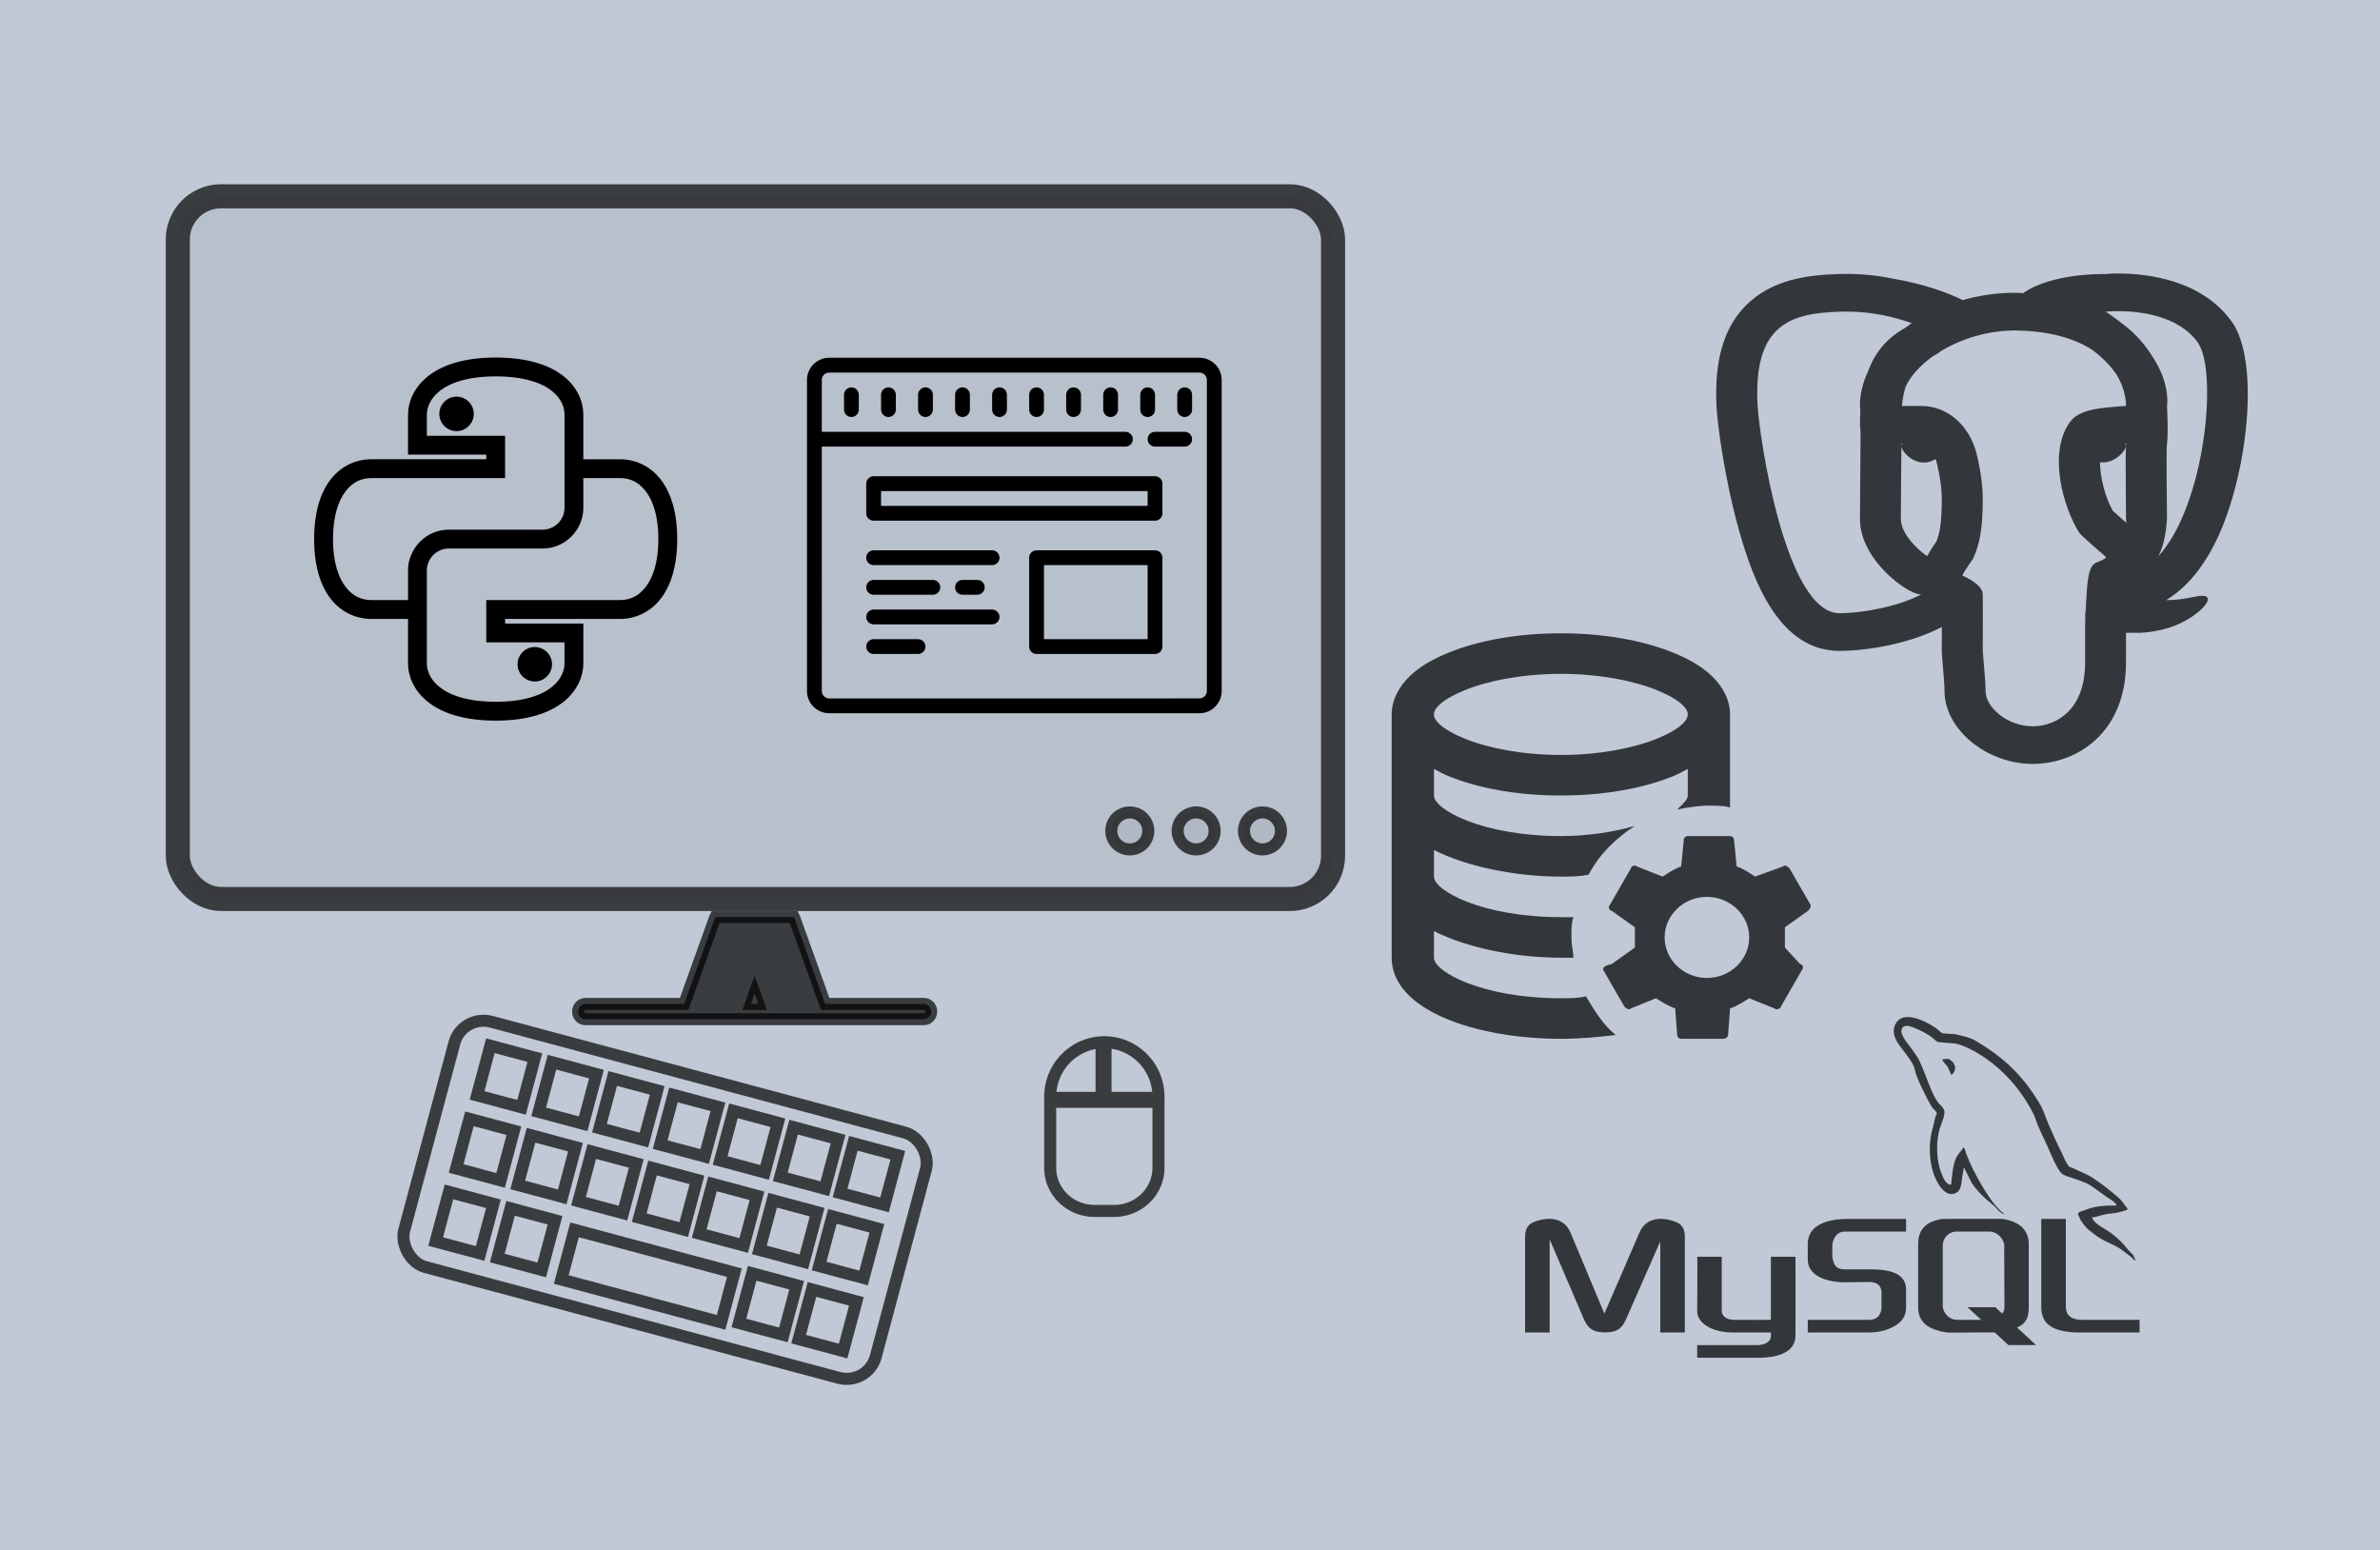 <?xml version="1.0" encoding="UTF-8" standalone="no"?>
<!-- Created with Inkscape (http://www.inkscape.org/) -->

<svg
   xmlns:dc="http://purl.org/dc/elements/1.1/"
   xmlns:cc="http://creativecommons.org/ns#"
   xmlns:rdf="http://www.w3.org/1999/02/22-rdf-syntax-ns#"
   xmlns:svg="http://www.w3.org/2000/svg"
   xmlns="http://www.w3.org/2000/svg"
   xmlns:sodipodi="http://sodipodi.sourceforge.net/DTD/sodipodi-0.dtd"
   xmlns:inkscape="http://www.inkscape.org/namespaces/inkscape"
   width="197.779mm"
   height="128.824mm"
   viewBox="0 0 197.779 128.824"
   version="1.1"
   id="svg8"
   sodipodi:docname="bg_db.svg"
   inkscape:version="0.92.2 5c3e80d, 2017-08-06">
  <defs
     id="defs2" />
  <sodipodi:namedview
     id="base"
     pagecolor="#ffffff"
     bordercolor="#666666"
     borderopacity="1.0"
     inkscape:pageopacity="0.0"
     inkscape:pageshadow="2"
     inkscape:zoom="1"
     inkscape:cx="223.83988"
     inkscape:cy="297.45808"
     inkscape:document-units="mm"
     inkscape:current-layer="layer1"
     showgrid="false"
     inkscape:measure-start="536.517,806.986"
     inkscape:measure-end="598.515,798.021"
     inkscape:window-width="1920"
     inkscape:window-height="1025"
     inkscape:window-x="0"
     inkscape:window-y="27"
     inkscape:window-maximized="1"
     fit-margin-top="0"
     fit-margin-left="0"
     fit-margin-right="0"
     fit-margin-bottom="0" />
  <g
     inkscape:label="Capa 1"
     inkscape:groupmode="layer"
     id="layer1"
     transform="translate(-10.351,-7.191)">
    <rect
       style="opacity:0.699;fill:#a5b1c2;fill-opacity:1;fill-rule:nonzero;stroke:#000000;stroke-width:0;stroke-linecap:square;stroke-linejoin:miter;stroke-miterlimit:4;stroke-dasharray:none;stroke-dashoffset:10.016;stroke-opacity:1;paint-order:markers fill stroke"
       id="rect5088"
       width="197.779"
       height="128.824"
       x="10.351"
       y="7.191"
       rx="0"
       ry="0" />
    <path
       style="opacity:0.699;fill:#000000;fill-opacity:1;fill-rule:nonzero;stroke:#000000;stroke-width:1;stroke-linecap:square;stroke-linejoin:miter;stroke-miterlimit:4;stroke-dasharray:none;stroke-dashoffset:10.016;stroke-opacity:1;paint-order:markers fill stroke"
       d="m 69.806,83.39 c -0.02,0.04 -0.042,0.079 -0.057,0.12 l -2.544,7.1 h -8.195 c -0.34,0 -0.614,0.274 -0.614,0.614 v 0.041 c 0,0.34 0.274,0.614 0.614,0.614 h 28.105 c 0.34,0 0.614,-0.274 0.614,-0.614 v -0.041 c 0,-0.34 -0.274,-0.614 -0.614,-0.614 H 78.92 L 76.376,83.511 c -0.015,-0.041 -0.033,-0.082 -0.053,-0.121 z m 3.256,6.359 0.309,0.862 h -0.617 z"
       id="rect5110-1-9"
       inkscape:connector-curvature="0" />
    <g
       id="g4896"
       transform="translate(-11.569,-8.795)"
       style="stroke:#000000;stroke-width:1;stroke-miterlimit:4;stroke-dasharray:none;stroke-opacity:1">
      <rect
         transform="rotate(15)"
         ry="2.486"
         rx="2.517"
         y="81.208"
         x="84.215"
         height="21.107"
         width="40.567"
         id="rect4506"
         style="opacity:0.699;fill:#000000;fill-opacity:0;fill-rule:nonzero;stroke:#000000;stroke-width:1;stroke-linecap:round;stroke-linejoin:bevel;stroke-miterlimit:4;stroke-dasharray:none;stroke-dashoffset:10.016;stroke-opacity:1;paint-order:markers fill stroke" />
      <g
         transform="translate(-4.677,-1.203)"
         id="g4543"
         style="stroke:#000000;stroke-width:1;stroke-miterlimit:4;stroke-dasharray:none;stroke-opacity:1">
        <rect
           style="opacity:0.699;fill:#000000;fill-opacity:0;fill-rule:nonzero;stroke:#000000;stroke-width:1;stroke-linecap:round;stroke-linejoin:miter;stroke-miterlimit:4;stroke-dasharray:none;stroke-dashoffset:10.016;stroke-opacity:1;paint-order:markers fill stroke"
           id="rect4508"
           width="3.826"
           height="4.272"
           x="91.991"
           y="83.105"
           rx="0"
           ry="0"
           transform="rotate(15)"
           inkscape:transform-center-x="6.4490444"
           inkscape:transform-center-y="-4.8923054" />
        <rect
           style="opacity:0.699;fill:#000000;fill-opacity:0;fill-rule:nonzero;stroke:#000000;stroke-width:1;stroke-linecap:round;stroke-linejoin:miter;stroke-miterlimit:4;stroke-dasharray:none;stroke-dashoffset:10.016;stroke-opacity:1;paint-order:markers fill stroke"
           id="rect4508-3"
           width="3.826"
           height="4.272"
           x="91.881"
           y="89.421"
           rx="0"
           ry="0"
           transform="rotate(15)"
           inkscape:transform-center-x="6.4490444"
           inkscape:transform-center-y="-4.8923054" />
        <rect
           style="opacity:0.699;fill:#000000;fill-opacity:0;fill-rule:nonzero;stroke:#000000;stroke-width:1;stroke-linecap:round;stroke-linejoin:miter;stroke-miterlimit:4;stroke-dasharray:none;stroke-dashoffset:10.016;stroke-opacity:1;paint-order:markers fill stroke"
           id="rect4508-3-6"
           width="3.826"
           height="4.272"
           x="91.81"
           y="95.726"
           rx="0"
           ry="0"
           transform="rotate(15)"
           inkscape:transform-center-x="6.4490444"
           inkscape:transform-center-y="-4.8923054" />
      </g>
      <g
         transform="translate(-9.02,-2.856)"
         id="g4650"
         style="stroke:#000000;stroke-width:1;stroke-miterlimit:4;stroke-dasharray:none;stroke-opacity:1">
        <rect
           style="opacity:0.699;fill:#000000;fill-opacity:0;fill-rule:nonzero;stroke:#000000;stroke-width:1;stroke-linecap:round;stroke-linejoin:miter;stroke-miterlimit:4;stroke-dasharray:none;stroke-dashoffset:10.016;stroke-opacity:1;paint-order:markers fill stroke"
           id="rect4508-5"
           width="3.826"
           height="4.272"
           x="127.849"
           y="83.602"
           rx="0"
           ry="0"
           transform="rotate(15)"
           inkscape:transform-center-x="6.4490444"
           inkscape:transform-center-y="-4.8923054" />
        <rect
           style="opacity:0.699;fill:#000000;fill-opacity:0;fill-rule:nonzero;stroke:#000000;stroke-width:1;stroke-linecap:round;stroke-linejoin:miter;stroke-miterlimit:4;stroke-dasharray:none;stroke-dashoffset:10.016;stroke-opacity:1;paint-order:markers fill stroke"
           id="rect4508-3-3"
           width="3.826"
           height="4.272"
           x="127.739"
           y="89.917"
           rx="0"
           ry="0"
           transform="rotate(15)"
           inkscape:transform-center-x="6.4490444"
           inkscape:transform-center-y="-4.8923054" />
        <rect
           style="opacity:0.699;fill:#000000;fill-opacity:0;fill-rule:nonzero;stroke:#000000;stroke-width:1;stroke-linecap:round;stroke-linejoin:miter;stroke-miterlimit:4;stroke-dasharray:none;stroke-dashoffset:10.016;stroke-opacity:1;paint-order:markers fill stroke"
           id="rect4508-3-6-5"
           width="3.826"
           height="4.272"
           x="127.668"
           y="96.223"
           rx="0"
           ry="0"
           transform="rotate(15)"
           inkscape:transform-center-x="6.4490444"
           inkscape:transform-center-y="-4.8923054" />
      </g>
      <g
         id="g4543-6"
         transform="translate(0.443,0.164)"
         style="stroke:#000000;stroke-width:1;stroke-miterlimit:4;stroke-dasharray:none;stroke-opacity:1">
        <rect
           style="opacity:0.699;fill:#000000;fill-opacity:0;fill-rule:nonzero;stroke:#000000;stroke-width:1;stroke-linecap:round;stroke-linejoin:miter;stroke-miterlimit:4;stroke-dasharray:none;stroke-dashoffset:10.016;stroke-opacity:1;paint-order:markers fill stroke"
           id="rect4508-2"
           width="3.826"
           height="4.272"
           x="91.991"
           y="83.105"
           rx="0"
           ry="0"
           transform="rotate(15)"
           inkscape:transform-center-x="6.4490444"
           inkscape:transform-center-y="-4.8923054" />
        <rect
           style="opacity:0.699;fill:#000000;fill-opacity:0;fill-rule:nonzero;stroke:#000000;stroke-width:1;stroke-linecap:round;stroke-linejoin:miter;stroke-miterlimit:4;stroke-dasharray:none;stroke-dashoffset:10.016;stroke-opacity:1;paint-order:markers fill stroke"
           id="rect4508-3-9"
           width="3.826"
           height="4.272"
           x="91.881"
           y="89.421"
           rx="0"
           ry="0"
           transform="rotate(15)"
           inkscape:transform-center-x="6.4490444"
           inkscape:transform-center-y="-4.8923054" />
        <rect
           style="opacity:0.699;fill:#000000;fill-opacity:0;fill-rule:nonzero;stroke:#000000;stroke-width:1;stroke-linecap:round;stroke-linejoin:miter;stroke-miterlimit:4;stroke-dasharray:none;stroke-dashoffset:10.016;stroke-opacity:1;paint-order:markers fill stroke"
           id="rect4508-3-6-1"
           width="3.826"
           height="4.272"
           x="91.81"
           y="95.726"
           rx="0"
           ry="0"
           transform="rotate(15)"
           inkscape:transform-center-x="6.4490444"
           inkscape:transform-center-y="-4.8923054" />
      </g>
      <g
         transform="translate(-5.212,-1.069)"
         id="g4690"
         style="stroke:#000000;stroke-width:1;stroke-miterlimit:4;stroke-dasharray:none;stroke-opacity:1">
        <rect
           style="opacity:0.699;fill:#000000;fill-opacity:0;fill-rule:nonzero;stroke:#000000;stroke-width:1;stroke-linecap:round;stroke-linejoin:miter;stroke-miterlimit:4;stroke-dasharray:none;stroke-dashoffset:10.016;stroke-opacity:1;paint-order:markers fill stroke"
           id="rect4508-2-7"
           width="3.826"
           height="4.272"
           x="118.564"
           y="82.851"
           rx="0"
           ry="0"
           transform="rotate(15)"
           inkscape:transform-center-x="6.4490444"
           inkscape:transform-center-y="-4.8923054" />
        <rect
           style="opacity:0.699;fill:#000000;fill-opacity:0;fill-rule:nonzero;stroke:#000000;stroke-width:1;stroke-linecap:round;stroke-linejoin:miter;stroke-miterlimit:4;stroke-dasharray:none;stroke-dashoffset:10.016;stroke-opacity:1;paint-order:markers fill stroke"
           id="rect4508-3-9-0"
           width="3.826"
           height="4.272"
           x="118.455"
           y="89.166"
           rx="0"
           ry="0"
           transform="rotate(15)"
           inkscape:transform-center-x="6.4490444"
           inkscape:transform-center-y="-4.8923054" />
        <rect
           style="opacity:0.699;fill:#000000;fill-opacity:0;fill-rule:nonzero;stroke:#000000;stroke-width:1;stroke-linecap:round;stroke-linejoin:miter;stroke-miterlimit:4;stroke-dasharray:none;stroke-dashoffset:10.016;stroke-opacity:1;paint-order:markers fill stroke"
           id="rect4508-3-6-1-9"
           width="3.826"
           height="4.272"
           x="118.383"
           y="95.472"
           rx="0"
           ry="0"
           transform="rotate(15)"
           inkscape:transform-center-x="6.4490444"
           inkscape:transform-center-y="-4.8923054" />
      </g>
      <rect
         inkscape:transform-center-y="-4.8923054"
         inkscape:transform-center-x="6.4490444"
         transform="rotate(15)"
         ry="0"
         rx="0"
         y="96.12"
         x="97.878"
         height="4.272"
         width="13.752"
         id="rect4508-3-6-5-3"
         style="opacity:0.699;fill:#000000;fill-opacity:0;fill-rule:nonzero;stroke:#000000;stroke-width:1;stroke-linecap:round;stroke-linejoin:miter;stroke-miterlimit:4;stroke-dasharray:none;stroke-dashoffset:10.016;stroke-opacity:1;paint-order:markers fill stroke" />
      <g
         transform="translate(-6.548,-2.238)"
         id="g4769"
         style="stroke:#000000;stroke-width:1;stroke-miterlimit:4;stroke-dasharray:none;stroke-opacity:1">
        <rect
           style="opacity:0.699;fill:#000000;fill-opacity:0;fill-rule:nonzero;stroke:#000000;stroke-width:1;stroke-linecap:round;stroke-linejoin:miter;stroke-miterlimit:4;stroke-dasharray:none;stroke-dashoffset:10.016;stroke-opacity:1;paint-order:markers fill stroke"
           id="rect4508-2-8"
           width="3.826"
           height="4.272"
           x="104.593"
           y="83.617"
           rx="0"
           ry="0"
           transform="rotate(15)"
           inkscape:transform-center-x="6.4490444"
           inkscape:transform-center-y="-4.8923054" />
        <rect
           style="opacity:0.699;fill:#000000;fill-opacity:0;fill-rule:nonzero;stroke:#000000;stroke-width:1;stroke-linecap:round;stroke-linejoin:miter;stroke-miterlimit:4;stroke-dasharray:none;stroke-dashoffset:10.016;stroke-opacity:1;paint-order:markers fill stroke"
           id="rect4508-3-9-7"
           width="3.826"
           height="4.272"
           x="104.483"
           y="89.932"
           rx="0"
           ry="0"
           transform="rotate(15)"
           inkscape:transform-center-x="6.4490444"
           inkscape:transform-center-y="-4.8923054" />
      </g>
      <g
         id="g4769-0"
         transform="translate(-1.501,-0.872)"
         style="stroke:#000000;stroke-width:1;stroke-miterlimit:4;stroke-dasharray:none;stroke-opacity:1">
        <rect
           style="opacity:0.699;fill:#000000;fill-opacity:0;fill-rule:nonzero;stroke:#000000;stroke-width:1;stroke-linecap:round;stroke-linejoin:miter;stroke-miterlimit:4;stroke-dasharray:none;stroke-dashoffset:10.016;stroke-opacity:1;paint-order:markers fill stroke"
           id="rect4508-2-8-2"
           width="3.826"
           height="4.272"
           x="104.593"
           y="83.617"
           rx="0"
           ry="0"
           transform="rotate(15)"
           inkscape:transform-center-x="6.4490444"
           inkscape:transform-center-y="-4.8923054" />
        <rect
           style="opacity:0.699;fill:#000000;fill-opacity:0;fill-rule:nonzero;stroke:#000000;stroke-width:1;stroke-linecap:round;stroke-linejoin:miter;stroke-miterlimit:4;stroke-dasharray:none;stroke-dashoffset:10.016;stroke-opacity:1;paint-order:markers fill stroke"
           id="rect4508-3-9-7-3"
           width="3.826"
           height="4.272"
           x="104.483"
           y="89.932"
           rx="0"
           ry="0"
           transform="rotate(15)"
           inkscape:transform-center-x="6.4490444"
           inkscape:transform-center-y="-4.8923054" />
      </g>
      <g
         id="g4769-0-7"
         transform="translate(3.483,0.45)"
         style="stroke:#000000;stroke-width:1;stroke-miterlimit:4;stroke-dasharray:none;stroke-opacity:1">
        <rect
           style="opacity:0.699;fill:#000000;fill-opacity:0;fill-rule:nonzero;stroke:#000000;stroke-width:1;stroke-linecap:round;stroke-linejoin:miter;stroke-miterlimit:4;stroke-dasharray:none;stroke-dashoffset:10.016;stroke-opacity:1;paint-order:markers fill stroke"
           id="rect4508-2-8-2-5"
           width="3.826"
           height="4.272"
           x="104.593"
           y="83.617"
           rx="0"
           ry="0"
           transform="rotate(15)"
           inkscape:transform-center-x="6.4490444"
           inkscape:transform-center-y="-4.8923054" />
        <rect
           style="opacity:0.699;fill:#000000;fill-opacity:0;fill-rule:nonzero;stroke:#000000;stroke-width:1;stroke-linecap:round;stroke-linejoin:miter;stroke-miterlimit:4;stroke-dasharray:none;stroke-dashoffset:10.016;stroke-opacity:1;paint-order:markers fill stroke"
           id="rect4508-3-9-7-3-9"
           width="3.826"
           height="4.272"
           x="104.483"
           y="89.932"
           rx="0"
           ry="0"
           transform="rotate(15)"
           inkscape:transform-center-x="6.4490444"
           inkscape:transform-center-y="-4.8923054" />
      </g>
    </g>
    <g
       id="g5484"
       style="fill:#000000;fill-opacity:0.067;stroke:#000000;stroke-opacity:1"
       transform="translate(0.003,0.004)">
      <g
         transform="translate(0,0.529)"
         id="g5116"
         style="fill:#000000;fill-opacity:0.067;stroke:#000000;stroke-opacity:1">
        <rect
           style="opacity:0.699;fill:#000000;fill-opacity:0.067;fill-rule:nonzero;stroke:#000000;stroke-width:2;stroke-linecap:round;stroke-linejoin:bevel;stroke-miterlimit:4;stroke-dasharray:none;stroke-dashoffset:10.016;stroke-opacity:1;paint-order:markers fill stroke"
           id="rect4504"
           width="96.004"
           height="58.389"
           x="25.123"
           y="22.968"
           rx="3.591"
           ry="3.591" />
        <circle
           style="opacity:0.699;fill:#000000;fill-opacity:0.067;fill-rule:nonzero;stroke:#000000;stroke-width:1;stroke-linecap:round;stroke-linejoin:miter;stroke-miterlimit:4;stroke-dasharray:none;stroke-dashoffset:10.016;stroke-opacity:1;paint-order:markers fill stroke"
           id="path4898"
           cx="115.26"
           cy="75.701"
           r="1.537" />
        <circle
           style="opacity:0.699;fill:#000000;fill-opacity:0.067;fill-rule:nonzero;stroke:#000000;stroke-width:1;stroke-linecap:round;stroke-linejoin:miter;stroke-miterlimit:4;stroke-dasharray:none;stroke-dashoffset:10.016;stroke-opacity:1;paint-order:markers fill stroke"
           id="path4898-7"
           cx="109.748"
           cy="75.701"
           r="1.537" />
        <circle
           style="opacity:0.699;fill:#000000;fill-opacity:0.067;fill-rule:nonzero;stroke:#000000;stroke-width:1;stroke-linecap:round;stroke-linejoin:miter;stroke-miterlimit:4;stroke-dasharray:none;stroke-dashoffset:10.016;stroke-opacity:1;paint-order:markers fill stroke"
           id="path4898-7-8"
           cx="104.235"
           cy="75.701"
           r="1.537" />
      </g>
    </g>
    <path
       style="opacity:0.699;fill:#000000;fill-opacity:0;fill-rule:nonzero;stroke:#000000;stroke-width:1;stroke-linecap:round;stroke-linejoin:miter;stroke-miterlimit:4;stroke-dasharray:none;stroke-dashoffset:10.016;stroke-opacity:1;paint-order:markers fill stroke"
       d="m 102.121,93.793 a 4.5,4.536 0 0 0 -4.5,4.536 4.5,4.536 0 0 0 0.001,0.025 c -2.9e-5,0.006 -0.001,0.011 -0.001,0.017 v 0.046 h 4.272 V 93.827 h 0.329 v 4.59 h 4.4 v -0.046 c 0,-0.007 -0.001,-0.014 -0.001,-0.021 a 4.5,4.536 0 0 0 0.001,-0.022 4.5,4.536 0 0 0 -4.5,-4.536 z m -4.5,4.952 v 5.474 c 0,1.989 1.647,3.59 3.692,3.59 h 1.616 c 2.045,0 3.692,-1.601 3.692,-3.59 v -5.474 z"
       id="path4930"
       inkscape:connector-curvature="0" />
    <path
       id="path5066"
       d="m 51.542,37.033 c -2.638,0 -4.429,0.63 -5.567,1.544 -1.137,0.914 -1.585,2.089 -1.585,3.068 v 2.539 0.65 h 0.65 5.851 v 0.65 h -9.691 c -1.189,0 -2.395,0.515 -3.251,1.605 -0.855,1.09 -1.361,2.714 -1.361,4.896 0,2.182 0.506,3.806 1.361,4.896 0.855,1.09 2.061,1.605 3.251,1.605 h 3.19 v 3.84 c 0,0.979 0.447,2.154 1.585,3.068 1.137,0.914 2.928,1.544 5.567,1.544 2.638,0 4.429,-0.63 5.567,-1.544 1.137,-0.914 1.585,-2.089 1.585,-3.068 V 59.787 59.137 H 58.043 52.192 V 58.487 h 9.691 c 1.189,0 2.395,-0.515 3.251,-1.605 0.855,-1.09 1.361,-2.714 1.361,-4.896 0,-2.182 -0.506,-3.806 -1.361,-4.896 -0.855,-1.09 -2.061,-1.605 -3.251,-1.605 h -3.19 v -3.84 c 0,-1.003 -0.445,-2.182 -1.585,-3.088 -1.14,-0.906 -2.931,-1.524 -5.567,-1.524 z m 0,1.3 c 2.435,0 3.911,0.569 4.754,1.239 0.843,0.67 1.097,1.45 1.097,2.072 v 3.84 3.901 c 0,1.076 -0.875,1.95 -1.95,1.95 h -7.801 c -1.339,0 -2.491,0.826 -2.986,1.991 -0.083,0.194 -0.16,0.399 -0.203,0.609 -0.044,0.211 -0.061,0.427 -0.061,0.65 v 2.6 h -3.19 c -0.826,0 -1.591,-0.322 -2.214,-1.117 -0.624,-0.795 -1.097,-2.105 -1.097,-4.083 0,-1.979 0.473,-3.289 1.097,-4.083 0.624,-0.795 1.389,-1.117 2.214,-1.117 H 51.542 52.192 V 46.135 44.184 43.534 H 51.542 45.691 v -1.889 c 0,-0.581 0.252,-1.373 1.097,-2.052 0.846,-0.679 2.321,-1.26 4.754,-1.26 z m -3.251,1.95 c -0.715,0 -1.3,0.585 -1.3,1.3 0,0.715 0.585,1.3 1.3,1.3 0.715,0 1.3,-0.585 1.3,-1.3 0,-0.715 -0.585,-1.3 -1.3,-1.3 z m 10.402,6.501 h 3.19 c 0.826,0 1.591,0.322 2.214,1.117 0.624,0.795 1.097,2.105 1.097,4.083 0,1.979 -0.473,3.289 -1.097,4.083 -0.624,0.795 -1.389,1.117 -2.214,1.117 H 51.542 50.892 v 0.65 1.95 0.65 h 0.65 5.851 v 1.889 c 0,0.581 -0.252,1.373 -1.097,2.052 -0.846,0.679 -2.321,1.26 -4.754,1.26 -2.433,0 -3.908,-0.58 -4.754,-1.26 -0.846,-0.679 -1.097,-1.47 -1.097,-2.052 V 58.487 57.837 54.586 c 0,-0.134 0.015,-0.259 0.041,-0.386 0.182,-0.888 0.969,-1.564 1.91,-1.564 h 7.801 c 1.785,0 3.251,-1.466 3.251,-3.251 z m -3.901,14.302 c -0.715,0 -1.3,0.585 -1.3,1.3 0,0.715 0.585,1.3 1.3,1.3 0.715,0 1.3,-0.585 1.3,-1.3 0,-0.715 -0.585,-1.3 -1.3,-1.3 z"
       inkscape:connector-curvature="0"
       style="stroke:#000000;stroke-width:0.265;stroke-opacity:1" />
    <path
       id="path5093"
       d="m 79.258,36.918 c -1.018,0 -1.846,0.828 -1.846,1.846 v 25.846 c 0,1.018 0.828,1.846 1.846,1.846 h 30.769 c 1.018,0 1.846,-0.828 1.846,-1.846 v -25.846 c 0,-1.018 -0.828,-1.846 -1.846,-1.846 z m 0,1.231 h 30.769 c 0.34,0 0.615,0.276 0.615,0.615 v 25.846 c 0,0.339 -0.276,0.615 -0.615,0.615 H 79.258 c -0.34,0 -0.615,-0.276 -0.615,-0.615 V 44.302 h 25.23 c 0.34,0 0.615,-0.276 0.615,-0.615 0,-0.34 -0.275,-0.615 -0.615,-0.615 H 78.642 v -4.308 c 0,-0.339 0.276,-0.615 0.615,-0.615 z m 1.846,1.231 c -0.34,0 -0.615,0.276 -0.615,0.615 v 1.231 c 0,0.34 0.275,0.615 0.615,0.615 0.34,0 0.615,-0.276 0.615,-0.615 v -1.231 c 0,-0.34 -0.275,-0.615 -0.615,-0.615 z m 3.077,0 c -0.34,0 -0.615,0.276 -0.615,0.615 v 1.231 c 0,0.34 0.275,0.615 0.615,0.615 0.34,0 0.615,-0.276 0.615,-0.615 v -1.231 c 0,-0.34 -0.275,-0.615 -0.615,-0.615 z m 3.077,0 c -0.34,0 -0.615,0.276 -0.615,0.615 v 1.231 c 0,0.34 0.275,0.615 0.615,0.615 0.34,0 0.615,-0.276 0.615,-0.615 v -1.231 c 0,-0.34 -0.275,-0.615 -0.615,-0.615 z m 3.077,0 c -0.34,0 -0.615,0.276 -0.615,0.615 v 1.231 c 0,0.34 0.275,0.615 0.615,0.615 0.34,0 0.615,-0.276 0.615,-0.615 v -1.231 c 0,-0.34 -0.275,-0.615 -0.615,-0.615 z m 3.077,0 c -0.34,0 -0.615,0.276 -0.615,0.615 v 1.231 c 0,0.34 0.275,0.615 0.615,0.615 0.34,0 0.615,-0.276 0.615,-0.615 v -1.231 c 0,-0.34 -0.275,-0.615 -0.615,-0.615 z m 3.077,0 c -0.34,0 -0.615,0.276 -0.615,0.615 v 1.231 c 0,0.34 0.275,0.615 0.615,0.615 0.34,0 0.615,-0.276 0.615,-0.615 v -1.231 c 0,-0.34 -0.275,-0.615 -0.615,-0.615 z m 3.077,0 c -0.34,0 -0.615,0.276 -0.615,0.615 v 1.231 c 0,0.34 0.275,0.615 0.615,0.615 0.34,0 0.615,-0.276 0.615,-0.615 v -1.231 c 0,-0.34 -0.275,-0.615 -0.615,-0.615 z m 3.077,0 c -0.34,0 -0.615,0.276 -0.615,0.615 v 1.231 c 0,0.34 0.275,0.615 0.615,0.615 0.34,0 0.615,-0.276 0.615,-0.615 v -1.231 c 0,-0.34 -0.275,-0.615 -0.615,-0.615 z m 3.077,0 c -0.34,0 -0.615,0.276 -0.615,0.615 v 1.231 c 0,0.34 0.275,0.615 0.615,0.615 0.34,0 0.615,-0.276 0.615,-0.615 v -1.231 c 0,-0.34 -0.275,-0.615 -0.615,-0.615 z m 3.077,0 c -0.34,0 -0.615,0.276 -0.615,0.615 v 1.231 c 0,0.34 0.275,0.615 0.615,0.615 0.34,0 0.615,-0.276 0.615,-0.615 v -1.231 c 0,-0.34 -0.275,-0.615 -0.615,-0.615 z m -2.462,3.692 c -0.34,0 -0.615,0.276 -0.615,0.615 0,0.34 0.275,0.615 0.615,0.615 h 2.462 c 0.34,0 0.615,-0.276 0.615,-0.615 0,-0.34 -0.275,-0.615 -0.615,-0.615 z m -23.384,3.692 c -0.34,0 -0.615,0.276 -0.615,0.615 v 2.462 c 0,0.34 0.275,0.615 0.615,0.615 h 23.384 c 0.34,0 0.615,-0.276 0.615,-0.615 v -2.462 c 0,-0.34 -0.275,-0.615 -0.615,-0.615 z m 0.615,1.231 h 22.153 v 1.231 H 83.565 Z m -0.615,4.923 c -0.34,0 -0.615,0.276 -0.615,0.615 0,0.34 0.275,0.615 0.615,0.615 h 9.846 c 0.34,0 0.615,-0.276 0.615,-0.615 0,-0.34 -0.275,-0.615 -0.615,-0.615 z m 13.538,0 c -0.34,0 -0.615,0.276 -0.615,0.615 v 7.384 c 0,0.34 0.275,0.615 0.615,0.615 h 9.846 c 0.34,0 0.615,-0.276 0.615,-0.615 v -7.384 c 0,-0.34 -0.275,-0.615 -0.615,-0.615 z m 0.615,1.231 h 8.615 v 6.154 h -8.615 z m -14.154,1.231 c -0.34,0 -0.615,0.276 -0.615,0.615 0,0.34 0.275,0.615 0.615,0.615 h 4.923 c 0.34,0 0.615,-0.276 0.615,-0.615 0,-0.34 -0.275,-0.615 -0.615,-0.615 z m 7.384,0 c -0.34,0 -0.615,0.276 -0.615,0.615 0,0.34 0.275,0.615 0.615,0.615 h 1.231 c 0.34,0 0.615,-0.276 0.615,-0.615 0,-0.34 -0.275,-0.615 -0.615,-0.615 z m -7.384,2.461 c -0.34,0 -0.615,0.276 -0.615,0.615 0,0.34 0.275,0.615 0.615,0.615 h 9.846 c 0.34,0 0.615,-0.276 0.615,-0.615 0,-0.34 -0.275,-0.615 -0.615,-0.615 z m 0,2.461 c -0.34,0 -0.615,0.276 -0.615,0.615 0,0.34 0.275,0.615 0.615,0.615 h 3.692 c 0.34,0 0.615,-0.276 0.615,-0.615 0,-0.34 -0.275,-0.615 -0.615,-0.615 z"
       inkscape:connector-curvature="0"
       style="stroke-width:0.265;stroke:none;fill:#000000;fill-opacity:1" />
    <path
       id="path5752"
       d="m 186.355,29.913 c -0.549,0 -0.75,0.024 -0.993,0.047 -0.013,-5.9e-5 -0.026,-0.003 -0.039,-0.003 -4.891,0 -6.805,1.566 -6.805,1.566 0.013,0.012 0.032,0.018 0.045,0.03 -0.237,-0.012 -0.458,-0.036 -0.704,-0.036 -0.019,0 -0.039,0 -0.058,0 -1.512,0 -2.974,0.223 -4.349,0.609 -1.24,-0.608 -3.195,-1.34 -5.782,-1.78 -1.132,-0.234 -2.433,-0.398 -3.914,-0.398 -0.177,0 -0.357,0.004 -0.538,0.012 -0.004,1.19e-4 -0.006,-1.18e-4 -0.013,0 -0.039,0.001 -0.079,0.002 -0.12,0.003 -2.581,0.083 -5.507,0.457 -7.655,2.615 -1.854,1.862 -2.648,4.643 -2.429,8.504 0.08,1.39 0.659,5.887 1.867,10.193 1.206,4.292 3.384,10 8.34,10 2.355,0 5.892,-0.613 8.49,-1.979 0.006,-0.003 0.013,-0.006 0.019,-0.012 3.3e-4,0.606 0.004,1 -0.003,1.966 0,0.082 0.003,0.166 0.006,0.248 l 0.08,0.997 c 0.07,0.817 0.143,1.664 0.143,2.119 0,3.169 3.487,6.052 7.317,6.052 3.738,0.002 7.762,-2.636 7.762,-8.428 v -2.465 c 0.253,-0.002 0.651,-0.003 0.651,-0.003 1.266,0.061 2.923,-0.316 3.894,-0.798 2.094,-1.038 3.233,-2.65 1.17,-2.196 -0.997,0.22 -1.742,0.279 -2.376,0.281 1.452,-0.887 2.972,-2.429 4.243,-5.116 2.533,-5.359 3.586,-14.734 1.199,-18.036 -2.505,-3.469 -6.997,-3.988 -9.452,-3.988 z m 0,3.131 c 1.676,0 4.975,0.312 6.622,2.59 1.723,2.387 0.615,13.597 -3.289,17.798 0.369,-0.647 0.639,-1.606 0.741,-3.122 0,-1.304 -0.078,-5.666 0,-6.263 0.107,-0.811 0.032,-2.267 0,-3.131 0.026,-0.114 0.026,-0.237 0.026,-0.382 0,-1.448 -0.563,-2.721 -1.296,-3.807 -0.065,-0.105 -0.132,-0.21 -0.203,-0.315 -0.066,-0.09 -0.125,-0.182 -0.193,-0.269 -0.538,-0.742 -1.228,-1.455 -2.097,-2.095 -0.755,-0.603 -1.339,-0.96 -1.339,-0.96 0,0 0.401,-0.041 1.03,-0.041 z m -22.594,0.036 c 2.229,0 3.939,0.443 5.463,0.963 -0.196,0.131 -0.39,0.265 -0.575,0.404 -1.585,0.886 -2.535,2.148 -3.07,3.618 -0.427,0.909 -0.668,1.868 -0.668,2.853 0,0.118 0.026,0.228 0.039,0.343 -0.026,0.404 -0.032,0.811 -0.032,1.22 0,0.003 0,0.006 0,0.012 0,0.006 -0.003,0.012 -0.003,0.024 -0.002,0.138 0.051,0.385 0.051,0.722 0,1.595 -0.051,5.057 -0.051,7.076 0,3.446 4.003,6.269 5.041,6.269 0.026,0 0.045,-0.003 0.064,-0.006 -1.985,1.044 -4.961,1.566 -6.802,1.566 -4.515,0 -6.662,-14.658 -6.808,-17.223 -0.39,-6.833 2.8,-7.7 6.805,-7.829 0.189,-0.006 0.371,-0.012 0.552,-0.012 z m 14.045,1.569 c 2.982,0.041 5.045,0.716 6.459,1.642 0.579,0.446 1.342,1.119 1.944,1.976 0.579,0.944 0.817,1.905 0.817,2.651 -2.138,0.165 -3.922,0.25 -4.712,1.407 -1.802,2.641 -0.455,7.106 0.811,9.116 0.136,0.216 1.611,1.497 2.2,2.003 0.214,0.185 -0.783,0.433 -0.987,0.627 -0.57,0.545 -0.562,2.192 -0.681,4.049 -0.019,0.012 -0.032,0.024 -0.032,0.024 0,0 0.006,0.173 0.019,0.41 -0.005,0.177 -0.019,0.337 -0.019,0.529 v 3.156 c 0,3.927 -2.377,5.3 -4.359,5.3 -2.104,0 -3.914,-1.582 -3.914,-2.923 0,-0.788 -0.139,-2.132 -0.233,-3.339 0.019,-2.782 0,-3.792 0,-4.697 0,-0.875 -1.701,-1.566 -1.701,-1.566 0.213,-0.457 0.9,-1.398 0.9,-1.398 0.517,-1.185 0.791,-2.312 0.801,-4.865 0.005,-1.168 -0.166,-2.441 -0.525,-3.899 -0.49,-1.987 -2.129,-3.914 -4.579,-3.93 h -0.045 -1.575 c 0.066,-0.634 0.175,-1.161 0.316,-1.609 0.44,-0.925 1.244,-1.792 2.276,-2.529 0.237,-0.123 0.467,-0.255 0.661,-0.422 1.703,-1.025 3.874,-1.709 6.16,-1.709 z m -9.45,9.4 h 0.097 c -0.039,0.041 -0.084,0.079 -0.097,0.125 1.9e-4,-0.041 -1.9e-4,-0.088 0,-0.125 z m 18.667,0.012 h 0.013 c -0.045,0.587 -0.051,1.592 -0.026,4.578 0.005,0.7 0.013,1.308 0.013,1.673 0,0.134 0.026,0.203 0.032,0.321 -0.429,-0.376 -0.915,-0.798 -1.13,-1 -0.628,-1.117 -1.054,-2.745 -1.067,-4.04 0.155,0.024 0.316,0.03 0.482,0.006 0.98,-0.125 1.731,-1.062 1.678,-1.413 -0.006,-0.041 -0.058,-0.078 -0.089,-0.116 0.032,-0.002 0.058,-0.006 0.089,-0.012 z m -18.667,0.202 c 0.019,0.383 0.723,1.232 1.658,1.352 0.459,0.059 0.856,-0.091 1.186,-0.281 0.026,0.068 0.058,0.141 0.073,0.205 0.301,1.223 0.446,2.269 0.442,3.196 -0.006,1.99 -0.19,2.792 -0.442,3.434 -0.251,0.356 -0.538,0.805 -0.774,1.229 -0.775,-0.504 -2.186,-1.849 -2.186,-3.086 0,-1.062 0.013,-2.526 0.026,-3.902 0.006,-0.842 0.013,-1.477 0.019,-2.147 z"
       inkscape:connector-curvature="0"
       style="stroke-width:0.265;fill:#26292d;fill-opacity:0.91" />
    <path
       id="path5763"
       d="m 168.919,91.697 c -0.479,-0.008 -0.896,0.177 -1.113,0.721 -0.366,0.915 0.547,1.809 0.874,2.273 0.229,0.325 0.522,0.69 0.686,1.057 0.107,0.24 0.125,0.48 0.217,0.735 0.227,0.627 0.587,1.341 0.88,1.921 0.148,0.294 0.311,0.602 0.499,0.864 0.114,0.16 0.311,0.233 0.343,0.481 -0.193,0.277 -0.203,0.705 -0.311,1.057 -0.487,1.578 -0.304,3.539 0.405,4.706 0.218,0.359 0.731,1.126 1.434,0.831 0.616,-0.258 0.479,-1.057 0.654,-1.761 0.04,-0.159 0.015,-0.276 0.094,-0.383 v 0.032 c 0.187,0.384 0.374,0.769 0.562,1.153 0.416,0.687 1.153,1.404 1.777,1.888 0.324,0.252 0.579,0.687 0.997,0.833 v -0.032 h -0.031 c -0.081,-0.13 -0.208,-0.184 -0.311,-0.289 -0.244,-0.245 -0.515,-0.549 -0.716,-0.831 -0.568,-0.792 -1.07,-1.659 -1.528,-2.562 -0.218,-0.431 -0.409,-0.907 -0.592,-1.345 -0.071,-0.169 -0.071,-0.424 -0.219,-0.512 -0.202,0.321 -0.498,0.581 -0.654,0.96 -0.249,0.606 -0.283,1.347 -0.375,2.113 -0.055,0.02 -0.031,0.004 -0.062,0.032 -0.434,-0.108 -0.587,-0.566 -0.748,-0.96 -0.408,-0.996 -0.485,-2.599 -0.126,-3.745 0.093,-0.297 0.515,-1.231 0.345,-1.505 -0.081,-0.274 -0.35,-0.43 -0.499,-0.639 -0.186,-0.258 -0.372,-0.599 -0.501,-0.897 -0.334,-0.777 -0.65,-1.68 -1.001,-2.466 -0.168,-0.375 -0.454,-0.754 -0.688,-1.087 -0.258,-0.369 -0.548,-0.643 -0.748,-1.089 -0.071,-0.159 -0.168,-0.412 -0.062,-0.575 0.035,-0.11 0.081,-0.157 0.188,-0.193 0.181,-0.143 0.683,0.046 0.872,0.127 0.5,0.213 0.919,0.416 1.342,0.704 0.203,0.138 0.408,0.407 0.654,0.481 h 0.281 c 0.439,0.104 0.93,0.032 1.34,0.16 0.725,0.227 1.373,0.578 1.963,0.96 1.797,1.165 3.268,2.824 4.273,4.802 0.161,0.319 0.233,0.623 0.375,0.96 0.287,0.682 0.65,1.384 0.935,2.05 0.285,0.665 0.562,1.334 0.965,1.888 0.212,0.29 1.032,0.447 1.404,0.608 0.261,0.113 0.688,0.232 0.935,0.385 0.472,0.292 0.928,0.641 1.37,0.96 0.222,0.161 0.902,0.511 0.935,0.801 -1.097,-0.032 -1.933,0.076 -2.649,0.385 -0.203,0.088 -0.529,0.09 -0.562,0.352 0.111,0.12 0.13,0.299 0.219,0.446 0.171,0.284 0.459,0.665 0.716,0.864 0.282,0.218 0.572,0.452 0.874,0.641 0.536,0.336 1.135,0.528 1.652,0.864 0.305,0.198 0.608,0.448 0.906,0.672 0.147,0.111 0.244,0.283 0.435,0.352 v -0.032 c -0.1,-0.131 -0.125,-0.311 -0.217,-0.448 l -0.407,-0.418 c -0.396,-0.54 -0.9,-1.014 -1.434,-1.407 -0.427,-0.315 -1.379,-0.74 -1.558,-1.249 l -0.031,-0.032 c 0.302,-0.036 0.657,-0.147 0.935,-0.223 0.469,-0.129 0.886,-0.096 1.37,-0.225 0.218,-0.064 0.438,-0.128 0.656,-0.193 v -0.127 c -0.245,-0.258 -0.42,-0.6 -0.686,-0.833 -0.699,-0.61 -1.462,-1.22 -2.246,-1.728 -0.435,-0.282 -0.974,-0.465 -1.434,-0.704 -0.155,-0.081 -0.426,-0.123 -0.529,-0.256 -0.242,-0.317 -0.376,-0.718 -0.562,-1.087 -0.391,-0.774 -0.775,-1.619 -1.121,-2.433 -0.237,-0.555 -0.391,-1.103 -0.686,-1.601 -1.415,-2.389 -2.942,-3.833 -5.302,-5.25 -0.502,-0.302 -1.106,-0.419 -1.745,-0.575 -0.343,-0.02 -0.686,-0.042 -1.029,-0.063 -0.209,-0.09 -0.427,-0.353 -0.624,-0.481 -0.489,-0.317 -1.456,-0.867 -2.254,-0.881 z m 3.379,3.477 c -0.229,-0.004 -0.391,0.024 -0.562,0.063 v 0.032 h 0.031 c 0.109,0.229 0.302,0.377 0.437,0.575 0.104,0.224 0.207,0.449 0.311,0.674 l 0.031,-0.032 c 0.193,-0.139 0.282,-0.363 0.281,-0.704 -0.078,-0.084 -0.088,-0.189 -0.156,-0.289 -0.088,-0.134 -0.261,-0.208 -0.373,-0.319 z m -33.305,13.296 c -0.305,0.012 -0.639,0.075 -1.003,0.193 -0.608,0.19 -0.904,0.56 -0.904,1.321 v 7.927 h 0.002 2.042 v -7.739 l 2.836,6.616 c 0.35,0.825 0.83,1.116 1.769,1.116 0.94,0 1.399,-0.291 1.749,-1.116 l 2.836,-6.446 v 7.569 h 2.043 v -7.927 c 0,-0.761 -0.296,-1.131 -0.904,-1.321 -1.454,-0.47 -2.43,-0.064 -2.872,0.952 l -2.91,6.729 -2.816,-6.729 c -0.318,-0.762 -0.956,-1.181 -1.869,-1.145 z m 24.897,0.004 c -0.804,0 -3.313,0.099 -3.313,2.097 v 1.296 c 0,0.917 0.785,1.666 2.489,1.849 0.192,0.012 0.383,0.028 0.574,0.028 0,0 1.985,-0.04 2.043,-0.028 1.149,0 1.021,0.917 1.021,1.048 v 1.048 c 0,0.145 -0.031,1.048 -1.033,1.048 h -5.094 v 1.049 h 5.114 c 0.67,0 1.322,-0.143 1.839,-0.393 0.862,-0.406 1.217,-0.956 1.217,-1.677 v -1.495 c 0,-1.613 -1.947,-1.677 -3.064,-1.677 h -2.043 c -0.804,0 -0.925,-0.498 -1.021,-1.048 v -1.048 c 0.096,-0.419 0.276,-0.983 0.983,-1.048 h 5.144 v -1.048 z m 7.899,0 c -1.506,0.214 -2.039,0.982 -2.039,2.097 v 5.242 c 0,1.019 0.556,1.636 1.699,1.956 0.381,0.107 0.726,0.154 1.055,0.154 l 2.272,-0.016 h 1.338 l 1.137,1.048 h 2.298 l -1.582,-1.46 c 0.746,-0.315 0.975,-0.8 0.975,-1.704 v -5.222 c 0,-1.115 -0.708,-1.883 -2.214,-2.097 h -0.558 -3.666 z m 8.192,0 v 7.294 c 0,1.265 0.697,1.977 2.545,2.119 0.173,0.012 0.346,0.024 0.519,0.024 h 5.106 v -1.048 h -4.717 c -1.054,0 -1.41,-0.454 -1.41,-1.104 v -7.284 z m -6.973,1.048 h 2.629 c 0.692,0 1.16,0.575 1.265,1.048 0,0 0.019,4.882 0.019,5.242 0,0.361 -0.2,0.526 -0.2,0.526 l -0.552,-0.526 h -2.314 l 1.137,1.048 h -1.983 c -0.71,0 -1.111,-0.539 -1.215,-1.048 h 0.002 v -5.136 c 0,-0.557 0.416,-1.155 1.213,-1.155 z m -21.622,2.097 c 0.04,0.04 9.6e-4,4.469 0.002,4.554 0.012,0.916 1.145,1.72 2.922,1.737 h 3.203 v 0.07 c 0,0.198 0.138,0.853 -1.019,0.979 -0.015,10e-4 -5.098,0 -5.108,0 v 1.048 h 5.326 c 0.9,-0.028 2.855,-0.236 2.844,-1.843 0,-0.028 0.008,-6.545 0,-6.545 h -2.043 v 5.242 c -0.031,0 -2.529,0.008 -3.032,0 -0.985,-0.016 -1.069,-0.595 -1.053,-0.813 v -4.429 z"
       inkscape:connector-curvature="0"
       style="stroke-width:0.265;fill:#26292d;fill-opacity:0.91" />
    <path
       id="path5774"
       overflow="visible"
       d="m 140.059,59.815 c -3.601,0 -6.868,0.595 -9.392,1.632 -1.262,0.518 -2.338,1.125 -3.185,1.948 -0.847,0.823 -1.483,1.93 -1.483,3.159 V 86.769 c 0,4.38 7.03,6.739 14.06,6.739 1.582,0 3.152,-0.147 4.558,-0.316 -1.054,-0.842 -1.768,-2.032 -2.471,-3.211 -0.703,0.168 -1.384,0.158 -2.087,0.158 -6.503,0 -10.545,-2.19 -10.545,-3.369 v -2.211 c 2.636,1.348 6.678,2.211 10.545,2.211 h 1.043 c 0,-0.505 -0.165,-1.011 -0.165,-1.685 0,-0.505 -0.013,-1.179 0.165,-1.685 h -1.043 c -6.503,0 -10.545,-2.19 -10.545,-3.369 V 77.819 c 2.636,1.348 6.678,2.211 10.545,2.211 0.703,0 1.428,0.011 2.307,-0.158 0.879,-1.685 2.263,-3.043 3.845,-4.054 -1.757,0.505 -3.866,0.842 -6.151,0.842 -6.503,0 -10.545,-2.19 -10.545,-3.369 V 71.081 c 0.376,0.196 0.735,0.407 1.153,0.579 2.524,1.037 5.791,1.632 9.392,1.632 3.601,0 6.868,-0.595 9.392,-1.632 0.418,-0.172 0.778,-0.383 1.153,-0.579 v 2.211 c 0,0.337 -0.351,0.653 -0.879,1.158 0.879,-0.168 1.757,-0.316 2.636,-0.316 0.527,0 1.23,-0.011 1.757,0.158 v -7.739 c 0,-1.229 -0.636,-2.336 -1.483,-3.159 -0.847,-0.823 -1.924,-1.429 -3.185,-1.948 -2.524,-1.037 -5.791,-1.632 -9.392,-1.632 z m 0,3.369 c 3.194,0 6.09,0.576 8.019,1.369 0.964,0.396 1.689,0.825 2.087,1.211 0.398,0.386 0.439,0.623 0.439,0.79 0,0.167 -0.04,0.403 -0.439,0.79 -0.398,0.386 -1.123,0.815 -2.087,1.211 -1.929,0.792 -4.825,1.369 -8.019,1.369 -3.194,0 -6.09,-0.576 -8.019,-1.369 -0.964,-0.396 -1.689,-0.825 -2.087,-1.211 -0.398,-0.386 -0.439,-0.623 -0.439,-0.79 0,-0.167 0.04,-0.403 0.439,-0.79 0.398,-0.386 1.123,-0.815 2.087,-1.211 1.929,-0.792 4.825,-1.369 8.019,-1.369 z m 10.545,13.477 c -0.176,0 -0.329,0.147 -0.329,0.316 l -0.22,2.211 c -0.527,0.168 -1.011,0.505 -1.538,0.842 l -2.142,-0.842 c -0.176,-0.168 -0.494,-0.011 -0.494,0.158 l -1.758,3.053 c -0.176,0.168 -0.013,0.474 0.165,0.474 l 1.922,1.369 v 0.842 0.842 l -1.922,1.369 c -0.703,0.168 -0.714,0.305 -0.714,0.474 l 1.757,3.053 c 0.176,0.168 0.373,0.326 0.549,0.158 l 2.087,-0.842 c 0.527,0.337 1.065,0.674 1.593,0.842 l 0.165,2.211 c 0,0.168 0.153,0.316 0.329,0.316 h 3.515 c 0.176,0 0.385,-0.147 0.385,-0.316 l 0.165,-2.211 c 0.527,-0.168 1.065,-0.505 1.593,-0.842 l 2.087,0.842 c 0.176,0.168 0.549,0.011 0.549,-0.158 l 1.757,-3.053 c 0.176,-0.168 0.013,-0.474 -0.165,-0.474 l -1.263,-1.369 v -0.842 -0.842 l 1.922,-1.369 c 0.176,-0.168 0.22,-0.305 0.22,-0.474 l -1.757,-3.053 c -0.176,-0.168 -0.373,-0.326 -0.549,-0.158 l -2.307,0.842 c -0.527,-0.337 -1.011,-0.674 -1.538,-0.842 l -0.22,-2.211 c 0,-0.168 -0.154,-0.316 -0.329,-0.316 z m 1.593,5.054 c 1.933,0 3.515,1.516 3.515,3.369 0,1.853 -1.582,3.369 -3.515,3.369 -1.933,0 -3.515,-1.516 -3.515,-3.369 0,-1.853 1.582,-3.369 3.515,-3.369 z"
       style="line-height:normal;font-family:'Bitstream Vera Sans';-inkscape-font-specification:'Bitstream Vera Sans';text-indent:0;text-align:start;text-transform:none;overflow:visible;stroke-width:0.265;enable-background:accumulate;fill:#26292d;fill-opacity:0.91"
       inkscape:connector-curvature="0" />
  </g>
</svg>
